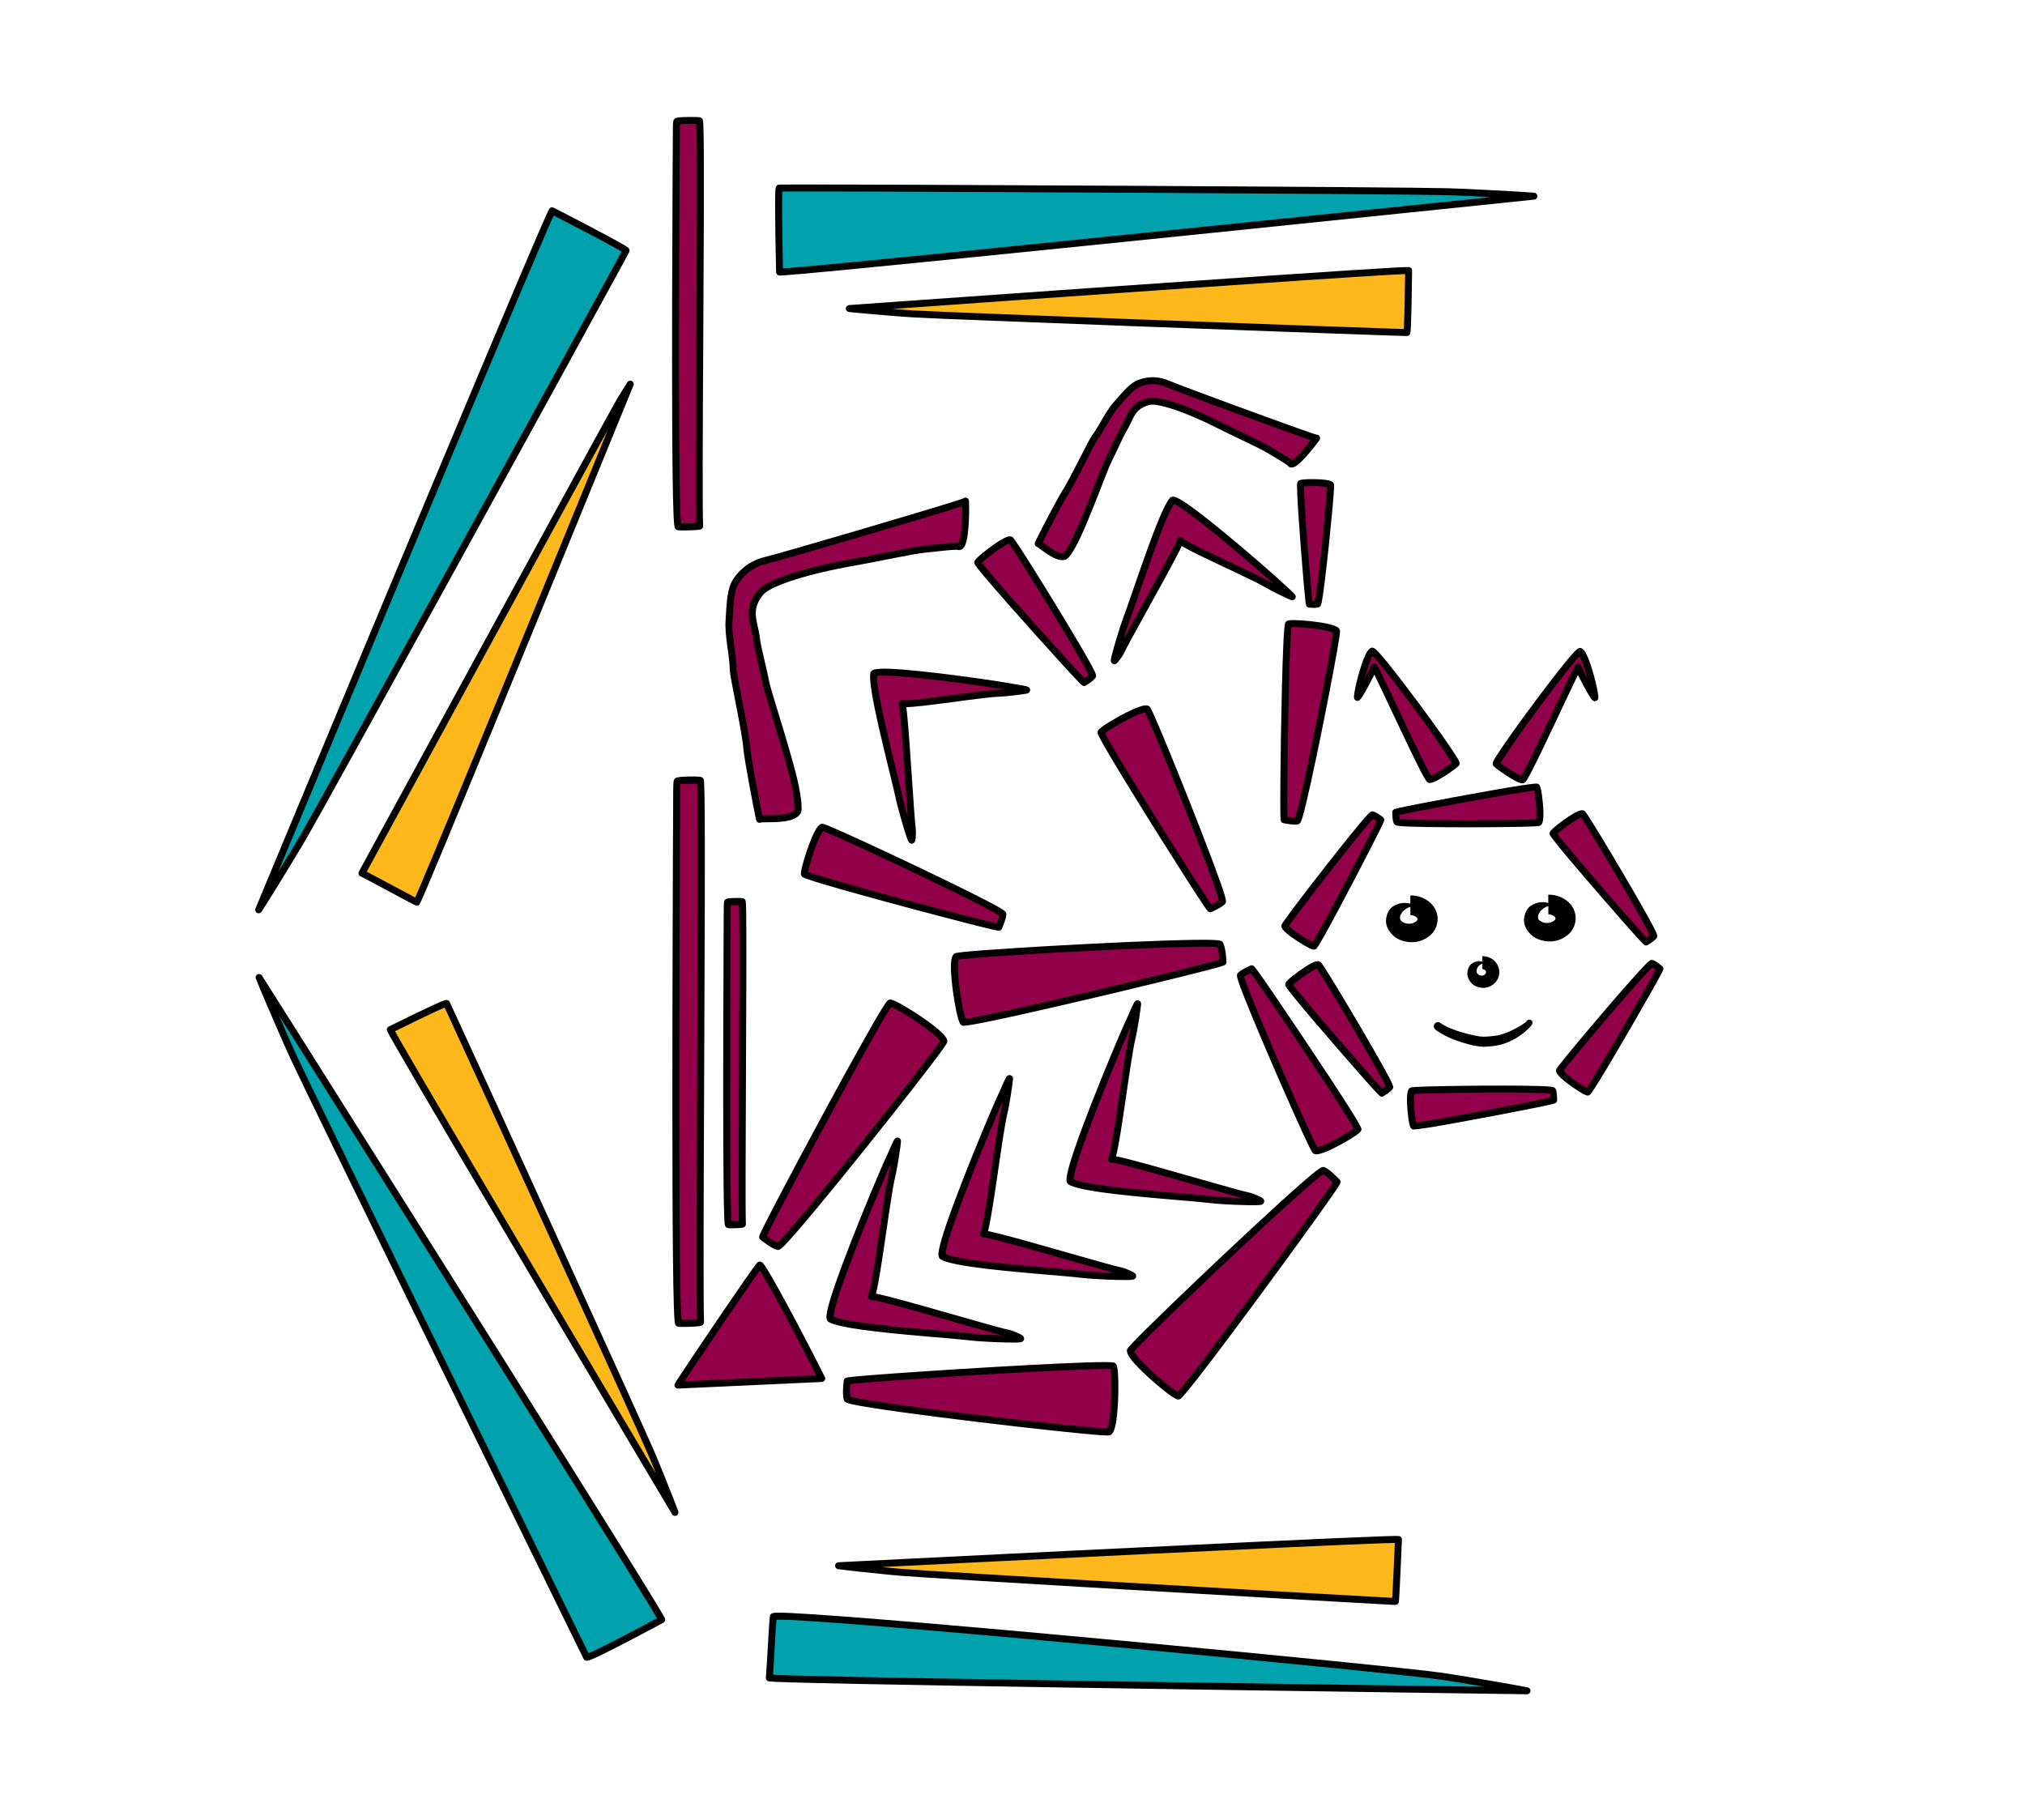 <?xml version="1.0" encoding="UTF-8" standalone="no"?>
<!DOCTYPE svg PUBLIC "-//W3C//DTD SVG 1.1//EN" "http://www.w3.org/Graphics/SVG/1.1/DTD/svg11.dtd">
<svg width="100%" height="100%" viewBox="0 0 583 524" version="1.1" xmlns="http://www.w3.org/2000/svg" xmlns:xlink="http://www.w3.org/1999/xlink" xml:space="preserve" xmlns:serif="http://www.serif.com/" style="fill-rule:evenodd;clip-rule:evenodd;stroke-linejoin:round;stroke-miterlimit:2;">
    <g transform="matrix(0.762,0.648,-0.648,0.762,272.353,-235.78)">
        <path d="M333.303,387.45C332.511,387.033 387.412,334.799 388.883,335.536C390.531,336.361 391.958,338.013 392.826,338.85C393.243,339.252 350.017,398.472 347.157,400.463C346.435,400.966 333.303,389.98 333.303,387.45Z" style="fill:rgb(145,0,72);"/>
        <path d="M332.313,387.627L332.303,387.56C332.286,387.429 332.276,387.18 332.452,386.87C332.577,386.65 333.072,386.06 333.903,385.186C341.415,377.287 378.37,342.211 386.653,335.759C387.524,335.08 388.145,334.696 388.432,334.599C388.847,334.459 389.15,334.551 389.331,334.642C391.075,335.515 392.602,337.245 393.52,338.13C393.67,338.274 393.948,338.594 393.787,339.154C393.741,339.317 393.329,340.039 392.554,341.181C387.169,349.112 363.497,381.543 352.924,395.116C350.182,398.636 348.263,400.912 347.729,401.284C347.538,401.416 347.23,401.545 346.789,401.444C346.464,401.37 345.766,401.001 344.862,400.362C342.206,398.486 337.223,394.218 334.472,391.121C333.583,390.121 332.921,389.226 332.597,388.555C332.429,388.206 332.34,387.892 332.313,387.627ZM388.829,336.647C388.729,336.711 388.61,336.79 388.496,336.873C387.592,337.526 386.104,338.763 384.188,340.43C371.843,351.17 342.006,379.567 335.352,386.565C334.933,387.005 334.572,387.415 334.369,387.651C334.407,387.724 334.458,387.804 334.51,387.896C334.814,388.423 335.326,389.071 335.967,389.793C338.628,392.788 343.448,396.915 346.016,398.729C346.333,398.953 346.69,399.171 346.939,399.318C347.686,398.542 349.235,396.598 351.346,393.887C361.898,380.34 385.524,347.973 390.899,340.057C391.164,339.667 391.404,339.296 391.583,339.015C390.861,338.273 389.909,337.291 388.829,336.647ZM334.237,387.093C334.154,386.85 333.988,386.681 333.769,386.566C333.988,386.681 334.152,386.87 334.237,387.093Z"/>
    </g>
    <g transform="matrix(-0.99,0.139,-0.139,-0.99,655.555,637.012)">
        <path d="M333.303,387.45C332.511,387.033 387.412,334.799 388.883,335.536C390.531,336.361 391.958,338.013 392.826,338.85C393.243,339.252 350.017,398.472 347.157,400.463C346.435,400.966 333.303,389.98 333.303,387.45Z" style="fill:rgb(145,0,72);"/>
        <path d="M332.313,387.627L332.303,387.56C332.286,387.429 332.276,387.18 332.452,386.87C332.577,386.65 333.072,386.06 333.903,385.186C341.415,377.287 378.37,342.211 386.653,335.759C387.524,335.08 388.145,334.696 388.432,334.599C388.847,334.459 389.15,334.551 389.331,334.642C391.075,335.515 392.602,337.245 393.52,338.13C393.67,338.274 393.948,338.594 393.787,339.154C393.741,339.317 393.329,340.039 392.554,341.181C387.169,349.112 363.497,381.543 352.924,395.116C350.182,398.636 348.263,400.912 347.729,401.284C347.538,401.416 347.23,401.545 346.789,401.444C346.464,401.37 345.766,401.001 344.862,400.362C342.206,398.486 337.223,394.218 334.472,391.121C333.583,390.121 332.921,389.226 332.597,388.555C332.429,388.206 332.34,387.892 332.313,387.627ZM346.939,399.318C347.686,398.542 349.235,396.598 351.346,393.887C361.898,380.34 385.524,347.973 390.899,340.057C391.164,339.667 391.404,339.296 391.583,339.015C390.861,338.273 389.909,337.291 388.829,336.647C388.729,336.711 388.61,336.79 388.496,336.873C387.592,337.526 386.104,338.763 384.188,340.43C371.843,351.17 342.006,379.567 335.352,386.565C334.933,387.005 334.572,387.415 334.369,387.651C334.407,387.724 334.458,387.804 334.51,387.896C334.814,388.423 335.326,389.071 335.967,389.793C338.628,392.788 343.448,396.915 346.016,398.729C346.333,398.953 346.69,399.171 346.939,399.318ZM334.237,387.093C334.154,386.85 333.988,386.681 333.769,386.566C333.988,386.681 334.152,386.87 334.237,387.093Z"/>
    </g>
    <g transform="matrix(-0.64,-0.768,0.768,-0.64,235.076,916.183)">
        <path d="M333.303,387.45C332.511,387.033 387.412,334.799 388.883,335.536C390.531,336.361 391.958,338.013 392.826,338.85C393.243,339.252 350.017,398.472 347.157,400.463C346.435,400.966 333.303,389.98 333.303,387.45Z" style="fill:rgb(145,0,72);"/>
        <path d="M332.313,387.627L332.303,387.56C332.286,387.429 332.276,387.18 332.452,386.87C332.577,386.65 333.072,386.06 333.903,385.186C341.415,377.287 378.37,342.211 386.653,335.759C387.524,335.08 388.145,334.696 388.432,334.599C388.847,334.459 389.15,334.551 389.331,334.642C391.075,335.515 392.602,337.245 393.52,338.13C393.67,338.274 393.948,338.594 393.787,339.154C393.741,339.317 393.329,340.039 392.554,341.181C387.169,349.112 363.497,381.543 352.924,395.116C350.182,398.636 348.263,400.912 347.729,401.284C347.538,401.416 347.23,401.545 346.789,401.444C346.464,401.37 345.766,401.001 344.862,400.362C342.206,398.486 337.223,394.218 334.472,391.121C333.583,390.121 332.921,389.226 332.597,388.555C332.429,388.206 332.34,387.892 332.313,387.627ZM334.237,387.093C334.154,386.85 333.988,386.681 333.769,386.566C333.988,386.681 334.152,386.87 334.237,387.093ZM346.939,399.318C347.686,398.542 349.235,396.598 351.346,393.887C361.898,380.34 385.524,347.973 390.899,340.057C391.164,339.667 391.404,339.296 391.583,339.015C390.861,338.273 389.909,337.291 388.829,336.647C388.729,336.711 388.61,336.79 388.496,336.873C387.592,337.526 386.104,338.763 384.188,340.43C371.843,351.17 342.006,379.567 335.352,386.565C334.933,387.005 334.572,387.415 334.369,387.651C334.407,387.724 334.458,387.804 334.51,387.896C334.814,388.423 335.326,389.071 335.967,389.793C338.628,392.788 343.448,396.915 346.016,398.729C346.333,398.953 346.69,399.171 346.939,399.318Z"/>
    </g>
    <g id="Layer1">
        <g transform="matrix(0.997,0.081,-0.081,0.997,16.863,-18.956)">
            <path d="M221.728,237.611C221.76,237.121 231.291,237.508 232.505,234.418C232.621,234.123 232.628,232.047 231.19,227.209C228.544,218.309 221.047,200.952 220.222,197.791C219.73,195.908 217.002,187.71 216.796,186.573C215.808,181.114 212.953,178.138 216.581,172.696C219.329,168.574 234.559,163.754 242.877,161.627C249.048,160.05 259.63,156.785 263.113,156.205C264.875,155.911 271.687,154.477 272.343,154.678C275.017,155.499 273.375,140.519 273.377,141.55C273.377,141.957 221.804,161.789 217.587,163.122C211.465,165.056 209.297,169.933 208.992,170.747C207.933,173.58 208.319,178.124 208.334,181.067C208.357,185.745 210.234,190.748 210.704,195.357C210.936,197.626 215.502,212.077 216.384,217.373C216.951,220.77 221.097,235.719 221.728,237.611Z" style="fill:rgb(145,0,72);"/>
            <path d="M272.667,140.8C272.907,140.551 273.182,140.483 273.448,140.501C273.643,140.514 273.873,140.577 274.087,140.789C274.117,140.819 274.337,141.049 274.409,141.546C274.609,142.932 275.33,151.226 274.348,154.095C273.895,155.42 273.062,155.896 272.145,155.661C272.015,155.672 271.258,155.739 270.55,155.851C268.213,156.222 264.509,156.986 263.278,157.191C259.809,157.769 249.27,161.025 243.124,162.596C237.358,164.07 228.235,166.847 222.347,169.784C219.999,170.955 218.173,172.111 217.413,173.25C215.452,176.192 215.595,178.333 216.215,180.638C216.679,182.368 217.38,184.18 217.78,186.395C217.985,187.524 220.701,195.668 221.189,197.538C222.013,200.696 229.505,218.034 232.148,226.924C233.192,230.434 233.493,232.543 233.543,233.597C233.575,234.268 233.49,234.647 233.436,234.784C233.019,235.845 231.894,236.665 230.381,237.191C227.609,238.153 223.472,238.234 222.265,238.454C222.145,238.531 222.006,238.583 221.856,238.603C221.382,238.664 220.931,238.381 220.779,237.927C220.144,236.021 215.968,220.96 215.398,217.537C214.513,212.226 209.942,197.734 209.709,195.458C209.236,190.819 207.358,185.781 207.334,181.072C207.319,178.027 206.959,173.328 208.056,170.397C208.383,169.521 210.697,164.25 217.286,162.168C221.075,160.97 263.162,144.811 271.542,141.295C272.018,141.095 272.449,140.9 272.667,140.8ZM222.708,237.809C222.698,237.858 222.685,237.905 222.668,237.951C222.686,237.904 222.699,237.856 222.708,237.809ZM222.72,237.736L222.717,237.757L222.719,237.748L222.72,237.736ZM272.564,143.033L272.315,143.139C263.91,146.666 221.69,162.874 217.888,164.075C212.233,165.862 210.21,170.346 209.929,171.098C208.906,173.833 209.32,178.221 209.334,181.062C209.357,185.709 211.232,190.677 211.699,195.255C211.93,197.518 216.49,211.927 217.371,217.209C217.879,220.257 221.294,232.679 222.407,236.419C222.483,236.409 222.562,236.4 222.644,236.392C224.103,236.245 226.896,236.108 229.1,235.495C229.757,235.312 230.359,235.09 230.835,234.798C231.148,234.607 231.408,234.398 231.541,234.126C231.528,233.841 231.379,231.355 230.231,227.494C227.582,218.585 220.08,201.208 219.254,198.043C218.76,196.148 216.019,187.895 215.812,186.751C215.423,184.598 214.735,182.838 214.283,181.157C213.527,178.344 213.356,175.731 215.749,172.141C216.638,170.808 218.708,169.364 221.454,167.994C227.456,165.001 236.751,162.161 242.629,160.659C248.825,159.075 259.452,155.801 262.949,155.218C264.364,154.983 269.027,154.014 271.173,153.739C271.668,153.676 272.068,153.664 272.336,153.68C272.425,153.437 272.622,152.862 272.693,152.371C273.075,149.719 272.781,145.276 272.564,143.033Z"/>
        </g>
        <g transform="matrix(0.997,-0.08,0.08,0.997,-24.008,27.348)">
            <path d="M318.342,332.853C320.199,329.289 325.004,304.622 327.026,298.555C327.89,295.963 329.474,288.945 329.406,288.876C329.233,288.703 327.179,292.747 327.026,293.002C324.376,297.419 303.995,336.989 306.082,338.381C310.555,341.363 337.827,345.142 346.066,346.79C349.695,347.516 359.864,348.7 360.188,348.377C360.362,348.202 357.57,346.77 357.014,346.631C353.595,345.776 320.667,332.853 318.342,332.853Z" style="fill:rgb(145,0,72);"/>
            <path d="M319.708,332.137C320.578,332.376 321.792,332.757 323.253,333.258C332.959,336.586 354.528,344.979 357.257,345.661C357.643,345.758 359.017,346.404 359.927,346.93C360.402,347.204 360.76,347.468 360.893,347.613C361.156,347.9 361.196,348.185 361.196,348.362C361.195,348.644 361.094,348.885 360.895,349.084C360.798,349.181 360.614,349.329 360.289,349.391C360.079,349.431 359.585,349.443 358.888,349.404C355.971,349.241 348.805,348.357 345.87,347.771C340.099,346.616 324.995,344.416 314.917,342.177C310.435,341.181 306.921,340.142 305.528,339.213C305.251,339.028 304.987,338.691 304.94,338.117C304.878,337.358 305.344,335.596 306.271,333.191C310.521,322.166 324.04,296.035 326.169,292.487C326.312,292.249 328.069,288.838 328.546,288.288C329.195,287.54 329.894,287.949 330.113,288.169C330.208,288.264 330.345,288.426 330.394,288.712C330.402,288.76 330.42,288.955 330.364,289.269C330.146,290.497 328.764,296.504 327.975,298.871C326.099,304.498 321.82,326.05 319.708,332.137ZM326.938,295.196C323.193,302.049 311.935,324.057 308.137,333.91C307.514,335.528 307.109,337.188 306.979,337.752C308.449,338.55 311.529,339.375 315.351,340.224C325.415,342.461 340.499,344.657 346.263,345.809C348.172,346.191 351.92,346.704 355.044,347.05C349.048,344.986 331.197,338.096 322.604,335.15C320.338,334.373 318.775,333.853 318.342,333.853C317.993,333.853 317.669,333.671 317.487,333.372C317.306,333.073 317.294,332.701 317.455,332.391C319.304,328.843 324.064,304.279 326.078,298.239C326.324,297.5 326.63,296.394 326.938,295.196Z"/>
        </g>
        <g transform="matrix(0.997,-0.08,0.08,0.997,-93.128,66.891)">
            <path d="M318.342,332.853C320.199,329.289 325.004,304.622 327.026,298.555C327.89,295.963 329.474,288.945 329.406,288.876C329.233,288.703 327.179,292.747 327.026,293.002C324.376,297.419 303.995,336.989 306.082,338.381C310.555,341.363 337.827,345.142 346.066,346.79C349.695,347.516 359.864,348.7 360.188,348.377C360.362,348.202 357.57,346.77 357.014,346.631C353.595,345.776 320.667,332.853 318.342,332.853Z" style="fill:rgb(145,0,72);"/>
            <path d="M319.708,332.137C320.578,332.376 321.792,332.757 323.253,333.258C332.959,336.586 354.528,344.979 357.257,345.661C357.643,345.758 359.017,346.404 359.927,346.93C360.402,347.204 360.76,347.468 360.893,347.613C361.156,347.9 361.196,348.185 361.196,348.362C361.195,348.644 361.094,348.885 360.895,349.084C360.798,349.181 360.614,349.329 360.289,349.391C360.079,349.431 359.585,349.443 358.888,349.404C355.971,349.241 348.805,348.357 345.87,347.771C340.099,346.616 324.995,344.416 314.917,342.177C310.435,341.181 306.921,340.142 305.528,339.213C305.251,339.028 304.987,338.691 304.94,338.117C304.878,337.358 305.344,335.596 306.271,333.191C310.521,322.166 324.04,296.035 326.169,292.487C326.312,292.249 328.069,288.838 328.546,288.288C329.195,287.54 329.894,287.949 330.113,288.169C330.208,288.264 330.345,288.426 330.394,288.712C330.402,288.76 330.42,288.955 330.364,289.269C330.146,290.497 328.764,296.504 327.975,298.871C326.099,304.498 321.82,326.05 319.708,332.137ZM326.938,295.196C323.193,302.049 311.935,324.057 308.137,333.91C307.514,335.528 307.109,337.188 306.979,337.752C308.449,338.55 311.529,339.375 315.351,340.224C325.415,342.461 340.499,344.657 346.263,345.809C348.172,346.191 351.92,346.704 355.044,347.05C349.048,344.986 331.197,338.096 322.604,335.15C320.338,334.373 318.775,333.853 318.342,333.853C317.993,333.853 317.669,333.671 317.487,333.372C317.306,333.073 317.294,332.701 317.455,332.391C319.304,328.843 324.064,304.279 326.078,298.239C326.324,297.5 326.63,296.394 326.938,295.196Z"/>
        </g>
        <g transform="matrix(0.997,-0.08,0.08,0.997,-60.872,48.887)">
            <path d="M318.342,332.853C320.199,329.289 325.004,304.622 327.026,298.555C327.89,295.963 329.474,288.945 329.406,288.876C329.233,288.703 327.179,292.747 327.026,293.002C324.376,297.419 303.995,336.989 306.082,338.381C310.555,341.363 337.827,345.142 346.066,346.79C349.695,347.516 359.864,348.7 360.188,348.377C360.362,348.202 357.57,346.77 357.014,346.631C353.595,345.776 320.667,332.853 318.342,332.853Z" style="fill:rgb(145,0,72);"/>
            <path d="M319.708,332.137C320.578,332.376 321.792,332.757 323.253,333.258C332.959,336.586 354.528,344.979 357.257,345.661C357.643,345.758 359.017,346.404 359.927,346.93C360.402,347.204 360.76,347.468 360.893,347.613C361.156,347.9 361.196,348.185 361.196,348.362C361.195,348.644 361.094,348.885 360.895,349.084C360.798,349.181 360.614,349.329 360.289,349.391C360.079,349.431 359.585,349.443 358.888,349.404C355.971,349.241 348.805,348.357 345.87,347.771C340.099,346.616 324.995,344.416 314.917,342.177C310.435,341.181 306.921,340.142 305.528,339.213C305.251,339.028 304.987,338.691 304.94,338.117C304.878,337.358 305.344,335.596 306.271,333.191C310.521,322.166 324.04,296.035 326.169,292.487C326.312,292.249 328.069,288.838 328.546,288.288C329.195,287.54 329.894,287.949 330.113,288.169C330.208,288.264 330.345,288.426 330.394,288.712C330.402,288.76 330.42,288.955 330.364,289.269C330.146,290.497 328.764,296.504 327.975,298.871C326.099,304.498 321.82,326.05 319.708,332.137ZM326.938,295.196C323.193,302.049 311.935,324.057 308.137,333.91C307.514,335.528 307.109,337.188 306.979,337.752C308.449,338.55 311.529,339.375 315.351,340.224C325.415,342.461 340.499,344.657 346.263,345.809C348.172,346.191 351.92,346.704 355.044,347.05C349.048,344.986 331.197,338.096 322.604,335.15C320.338,334.373 318.775,333.853 318.342,333.853C317.993,333.853 317.669,333.671 317.487,333.372C317.306,333.073 317.294,332.701 317.455,332.391C319.304,328.843 324.064,304.279 326.078,298.239C326.324,297.5 326.63,296.394 326.938,295.196Z"/>
        </g>
        <g transform="matrix(1.153,-0.017,0.018,1.22,-38.319,-77.612)">
            <path d="M196.371,393.23C196.076,393.399 215.607,366.817 217.229,365.195C217.569,364.855 221.897,372.573 225.925,380.041C228.605,385.009 231.151,389.867 232.302,392.169L196.371,393.23Z" style="fill:rgb(145,0,72);"/>
            <path d="M196.469,394.047C196.389,394.055 196.32,394.05 196.265,394.044C196.047,394.019 195.875,393.93 195.739,393.794C195.626,393.681 195.416,393.441 195.529,393.024C195.54,392.98 195.725,392.633 196.119,392.075C199.095,387.86 215.133,366.098 216.599,364.632C216.798,364.433 217.459,364.093 218.1,364.789C219.097,365.871 223.029,372.867 226.697,379.669C229.382,384.646 231.933,389.513 233.086,391.819C233.211,392.068 233.194,392.361 233.042,392.596C232.889,392.832 232.621,392.979 232.329,392.988L196.469,394.047ZM195.971,392.503C195.955,392.511 195.939,392.519 195.923,392.529L195.971,392.503ZM195.983,392.497L195.971,392.503L196.016,392.482L195.983,392.497ZM196.228,392.422C196.168,392.43 196.098,392.447 196.023,392.48C196.088,392.452 196.157,392.433 196.228,392.422ZM196.243,392.419L196.237,392.42L196.259,392.418L196.243,392.419ZM217.25,366.471C214.106,370.355 201.516,387.454 198.005,392.362L230.946,391.389C229.642,388.837 227.446,384.666 225.152,380.413C221.993,374.555 218.661,368.535 217.25,366.471Z"/>
        </g>
        <g transform="matrix(1,0,0,1,-0.063,-2.315)">
            <path d="M390.864,203.111C390.755,201.2 393.572,190.555 395.097,189.792C396.167,189.257 419.943,221.48 419.281,222.142C418.001,223.421 412.138,227.247 411.586,226.696C410.064,225.173 395.866,193.938 395.703,194.356C395.37,195.209 391.518,202.729 390.864,203.111Z" style="fill:rgb(145,0,72);"/>
            <path d="M395.747,196.561C394.806,198.428 393.349,201.191 392.437,202.663C391.973,203.411 391.551,203.868 391.368,203.975C391.068,204.15 390.698,204.157 390.391,203.992C390.085,203.827 389.886,203.515 389.866,203.168C389.787,201.778 391.159,195.934 392.556,192.287C392.998,191.132 393.449,190.19 393.846,189.64C394.121,189.258 394.406,189.019 394.65,188.898C394.867,188.789 395.205,188.701 395.637,188.904C395.892,189.023 396.424,189.466 397.12,190.23C399.937,193.316 406.701,202.196 412.171,209.727C416.329,215.45 419.73,220.418 420.176,221.548C420.455,222.254 420.14,222.697 419.988,222.849C418.914,223.923 414.764,226.71 412.85,227.484C412.352,227.685 411.948,227.76 411.696,227.748C411.321,227.732 411.058,227.582 410.879,227.403C410.583,227.107 409.812,225.788 408.797,223.798C405.302,216.947 398.279,201.727 395.747,196.561ZM395.25,191.156C394.985,191.623 394.706,192.262 394.423,193.002C393.902,194.363 393.373,196.052 392.932,197.667C393.836,195.949 394.63,194.355 394.772,193.992C394.904,193.653 395.14,193.488 395.386,193.404C395.589,193.336 395.845,193.309 396.141,193.449C396.223,193.488 396.344,193.556 396.471,193.697C396.543,193.777 396.752,194.106 397.037,194.664C398.983,198.48 406.82,215.523 410.578,222.889C411.223,224.153 411.72,225.116 412.036,225.628C412.372,225.488 412.931,225.244 413.393,224.987C414.969,224.11 416.988,222.758 418.06,221.887C417.152,220.483 413.946,215.573 410.553,210.902C404.824,203.014 397.671,193.616 395.25,191.156Z"/>
        </g>
        <g transform="matrix(-0.119,0.523,-0.523,-0.119,621.801,149.559)">
            <path d="M331.549,388.214C331.414,387.904 331.369,387.516 331.474,387.03C331.507,386.873 331.589,386.587 331.833,386.235C332.018,385.966 332.509,385.398 333.276,384.591C340.802,376.677 377.824,341.54 386.122,335.077C387.111,334.306 387.83,333.891 388.155,333.781C388.877,333.537 389.402,333.711 389.718,333.869C391.545,334.784 393.158,336.58 394.12,337.508C394.395,337.772 394.913,338.36 394.618,339.392C394.567,339.573 394.133,340.393 393.269,341.666C387.879,349.604 364.187,382.063 353.606,395.648C350.777,399.28 348.774,401.609 348.222,401.993C347.892,402.223 347.36,402.462 346.595,402.286C346.222,402.201 345.403,401.803 344.363,401.068C341.67,399.165 336.616,394.836 333.826,391.695C332.87,390.62 332.167,389.652 331.819,388.931C331.697,388.678 331.609,388.438 331.549,388.214ZM335.466,387.703C335.826,388.211 336.442,389.044 337.04,389.689C339.857,392.728 344.548,396.716 346.788,398.22C347.586,397.302 348.921,395.595 350.664,393.356C361.207,379.821 384.814,347.481 390.184,339.572L390.485,339.12C390.013,338.643 389.47,338.131 388.876,337.707C388.18,338.236 386.956,339.188 385.734,340.236C375.66,348.878 350.884,372.318 339.95,383.145C337.876,385.199 336.31,386.782 335.466,387.703ZM335.157,387.258C335.114,386.519 334.696,386.077 334.172,385.801C334.727,386.093 335.094,386.642 335.156,387.257L335.157,387.258Z"/>
        </g>
        <g transform="matrix(1,0,0,1,-7.87,1.449)">
            <path d="M333.303,387.45C332.511,387.033 387.412,334.799 388.883,335.536C390.531,336.361 391.958,338.013 392.826,338.85C393.243,339.252 350.017,398.472 347.157,400.463C346.435,400.966 333.303,389.98 333.303,387.45Z" style="fill:rgb(145,0,72);"/>
            <path d="M332.313,387.627L332.303,387.56C332.286,387.429 332.276,387.18 332.452,386.87C332.577,386.65 333.072,386.06 333.903,385.186C341.415,377.287 378.37,342.211 386.653,335.759C387.524,335.08 388.145,334.696 388.432,334.599C388.847,334.459 389.15,334.551 389.331,334.642C391.075,335.515 392.602,337.245 393.52,338.13C393.67,338.274 393.948,338.594 393.787,339.154C393.741,339.317 393.329,340.039 392.554,341.181C387.169,349.112 363.497,381.543 352.924,395.116C350.182,398.636 348.263,400.912 347.729,401.284C347.538,401.416 347.23,401.545 346.789,401.444C346.464,401.37 345.766,401.001 344.862,400.362C342.206,398.486 337.223,394.218 334.472,391.121C333.583,390.121 332.921,389.226 332.597,388.555C332.429,388.206 332.34,387.892 332.313,387.627ZM388.829,336.647C388.729,336.711 388.61,336.79 388.496,336.873C387.592,337.526 386.104,338.763 384.188,340.43C371.843,351.17 342.006,379.567 335.352,386.565C334.933,387.005 334.572,387.415 334.369,387.651C334.407,387.724 334.458,387.804 334.51,387.896C334.814,388.423 335.326,389.071 335.967,389.793C338.628,392.788 343.448,396.915 346.016,398.729C346.333,398.953 346.69,399.171 346.939,399.318C347.686,398.542 349.235,396.598 351.346,393.887C361.898,380.34 385.524,347.973 390.899,340.057C391.164,339.667 391.404,339.296 391.583,339.015C390.861,338.273 389.909,337.291 388.829,336.647ZM334.237,387.093C334.154,386.85 333.988,386.681 333.769,386.566C333.988,386.681 334.152,386.87 334.237,387.093Z"/>
        </g>
        <g transform="matrix(0.636,0,0,0.595,80.334,133.084)">
            <path d="M203.024,212.877C202.85,213.381 202.883,215.267 202.883,215.674C202.883,216.425 202.066,366.256 203.403,368.928C203.492,369.107 209.779,368.953 209.766,368.648C209.215,355.412 210.557,213.509 209.688,212.64C209.506,212.457 203.24,212.446 203.024,212.877Z" style="fill:rgb(145,0,72);"/>
            <path d="M201.639,212.083C201.605,212.151 201.575,212.221 201.55,212.294C201.339,212.904 201.311,215.181 201.311,215.674C201.311,216.35 200.65,337.828 201.493,364.066C201.571,366.502 201.668,368.152 201.773,368.857C201.838,369.299 201.947,369.582 202.017,369.722C202.099,369.886 202.435,370.519 203.352,370.635C204.119,370.732 207.752,370.665 209.29,370.483C209.789,370.425 210.145,370.326 210.307,370.254C210.643,370.107 210.842,369.902 210.962,369.749C211.262,369.368 211.352,368.962 211.336,368.574C210.84,356.664 211.879,240.564 211.458,216.83C211.412,214.248 211.322,212.672 211.241,212.313C211.124,211.795 210.884,211.534 210.761,211.411C210.659,211.308 210.345,211.018 209.741,210.932C208.912,210.814 205.255,210.795 203.603,210.998C202.973,211.076 202.527,211.234 202.327,211.35C201.956,211.566 201.756,211.848 201.639,212.083ZM208.236,214.289L204.489,214.374C204.472,214.916 204.454,215.51 204.454,215.674C204.454,216.275 203.932,312.272 204.407,352.014C204.495,359.402 204.61,364.817 204.777,367.257L208.15,367.135C207.769,348.947 208.722,239.827 208.315,216.894C208.298,215.915 208.265,214.986 208.236,214.289Z"/>
        </g>
        <g transform="matrix(-0.281,0.744,-0.719,-0.272,702.465,61.54)">
            <path d="M333.303,387.45C332.511,387.033 387.412,334.799 388.883,335.536C390.531,336.361 391.958,338.013 392.826,338.85C393.243,339.252 350.017,398.472 347.157,400.463C346.435,400.966 333.303,389.98 333.303,387.45Z" style="fill:rgb(145,0,72);"/>
            <path d="M332.059,387.679L332.048,387.602C332.027,387.432 332.009,387.107 332.238,386.705C332.366,386.479 332.873,385.866 333.73,384.964C341.247,377.06 378.223,341.965 386.51,335.509C387.415,334.804 388.064,334.412 388.361,334.311C388.855,334.144 389.215,334.257 389.432,334.366C391.2,335.252 392.752,337.001 393.684,337.899C393.881,338.089 394.243,338.509 394.032,339.248C393.984,339.417 393.563,340.177 392.756,341.366C387.369,349.3 363.69,381.74 353.115,395.317C350.345,398.874 348.4,401.165 347.86,401.541C347.633,401.699 347.266,401.859 346.74,401.739C346.402,401.661 345.671,401.284 344.73,400.619C342.062,398.735 337.057,394.447 334.293,391.336C333.381,390.31 332.705,389.389 332.373,388.701C332.188,388.32 332.092,387.973 332.059,387.679ZM334.704,387.687C334.732,387.741 334.762,387.795 334.792,387.843C335.169,388.456 335.802,389.217 336.581,390.057C339.626,393.342 344.838,397.714 346.89,398.97C347.657,398.146 349.147,396.265 351.156,393.687C361.704,380.143 385.324,347.786 390.697,339.872C390.896,339.578 391.082,339.296 391.236,339.057C390.582,338.384 389.761,337.568 388.84,336.992C388.663,337.111 388.439,337.267 388.229,337.428C387.313,338.128 385.985,339.241 384.342,340.67C372.001,351.406 342.176,379.792 335.524,386.787C335.215,387.112 334.917,387.445 334.704,387.687ZM334.485,387.005C334.38,386.675 334.166,386.445 333.874,386.292C334.162,386.444 334.377,386.701 334.485,387.005ZM334.491,387.022L334.49,387.02L334.491,387.022Z"/>
        </g>
        <g transform="matrix(0.287,0.712,-0.695,0.28,410.316,-107.615)">
            <path d="M333.303,387.45C332.511,387.033 387.412,334.799 388.883,335.536C390.531,336.361 391.958,338.013 392.826,338.85C393.243,339.252 350.017,398.472 347.157,400.463C346.435,400.966 333.303,389.98 333.303,387.45Z" style="fill:rgb(145,0,72);"/>
            <path d="M332.014,387.681L332.002,387.605C331.981,387.432 331.963,387.102 332.196,386.693C332.325,386.465 332.833,385.85 333.694,384.944C341.211,377.039 378.19,341.941 386.479,335.485C387.39,334.775 388.044,334.381 388.344,334.279C388.857,334.106 389.231,334.224 389.456,334.337C391.229,335.225 392.785,336.978 393.719,337.878C393.92,338.071 394.292,338.5 394.076,339.255C394.028,339.425 393.607,340.187 392.796,341.381C387.409,349.315 363.73,381.756 353.154,395.334C350.379,398.896 348.43,401.19 347.89,401.567C347.654,401.731 347.273,401.897 346.728,401.772C346.387,401.694 345.649,401.315 344.699,400.644C342.03,398.759 337.021,394.468 334.256,391.355C333.341,390.326 332.663,389.402 332.33,388.712C332.144,388.327 332.047,387.978 332.014,387.681ZM334.755,387.691C334.78,387.739 334.807,387.787 334.833,387.829C335.21,388.441 335.841,389.2 336.617,390.037C339.643,393.302 344.809,397.64 346.882,398.921C347.653,398.087 349.131,396.219 351.117,393.67C361.665,380.127 385.284,347.77 390.657,339.857C390.851,339.571 391.032,339.295 391.183,339.059C390.541,338.399 389.739,337.604 388.841,337.036C388.67,337.152 388.459,337.3 388.26,337.452C387.345,338.152 386.017,339.264 384.375,340.692C372.036,351.428 342.212,379.812 335.561,386.807C335.258,387.125 334.966,387.45 334.755,387.691ZM334.531,387.004L334.535,387.017L334.531,387.004ZM334.529,386.997C334.421,386.658 334.199,386.422 333.899,386.264C334.197,386.42 334.419,386.685 334.529,386.997Z"/>
        </g>
        <g transform="matrix(-0.124,0.589,-0.589,-0.124,560.413,7.156)">
            <path d="M333.303,387.45C332.511,387.033 387.412,334.799 388.883,335.536C390.531,336.361 391.958,338.013 392.826,338.85C393.243,339.252 350.017,398.472 347.157,400.463C346.435,400.966 333.303,389.98 333.303,387.45Z" style="fill:rgb(145,0,72);"/>
            <path d="M331.659,387.727L331.646,387.641C331.62,387.433 331.597,387.036 331.877,386.543C332.011,386.307 332.532,385.667 333.423,384.73C340.945,376.82 377.952,341.697 386.246,335.236C387.208,334.487 387.904,334.079 388.22,333.972C388.87,333.753 389.343,333.907 389.628,334.05C391.435,334.955 393.027,336.736 393.98,337.653C394.225,337.89 394.687,338.415 394.424,339.336C394.373,339.513 393.945,340.31 393.101,341.553C387.713,349.489 364.026,381.941 353.446,395.523C350.637,399.129 348.654,401.446 348.107,401.827C347.81,402.034 347.33,402.247 346.641,402.089C346.279,402.006 345.488,401.615 344.48,400.903C341.795,399.006 336.758,394.692 333.977,391.561C333.037,390.503 332.343,389.552 332.001,388.843C331.801,388.428 331.696,388.05 331.659,387.727ZM335.179,387.718C335.201,387.756 335.224,387.793 335.247,387.827C335.626,388.398 336.201,389.081 336.891,389.826C339.779,392.941 344.627,397.046 346.821,398.484C347.614,397.588 348.998,395.825 350.824,393.481C361.369,379.942 384.98,347.596 390.351,339.686C390.491,339.48 390.624,339.28 390.743,339.098C390.207,338.55 389.573,337.94 388.872,337.459C388.19,337.974 386.895,338.974 385.603,340.082C375.526,348.726 350.744,372.172 339.807,383.001C337.615,385.173 335.989,386.82 335.179,387.718ZM334.954,387.27C334.914,386.617 334.542,386.225 334.078,385.98C334.57,386.239 334.896,386.725 334.954,387.27Z"/>
        </g>
        <g transform="matrix(-0.6,0.424,-0.425,-0.6,749.423,272.786)">
            <path d="M333.303,387.45C332.511,387.033 387.412,334.799 388.883,335.536C390.531,336.361 391.958,338.013 392.826,338.85C393.243,339.252 350.017,398.472 347.157,400.463C346.435,400.966 333.303,389.98 333.303,387.45Z" style="fill:rgb(145,0,72);"/>
            <path d="M331.955,387.678L331.944,387.604C331.922,387.431 331.905,387.102 332.138,386.693C332.267,386.464 332.776,385.847 333.64,384.939C341.158,377.033 378.141,341.932 386.43,335.475C387.35,334.758 388.013,334.361 388.316,334.259C388.859,334.075 389.256,334.201 389.494,334.32C391.272,335.211 392.835,336.969 393.772,337.872C393.973,338.065 394.351,338.497 394.135,339.253C394.087,339.423 393.665,340.186 392.853,341.382C387.466,349.316 363.786,381.759 353.21,395.337C350.432,398.904 348.478,401.201 347.936,401.578C347.687,401.752 347.285,401.927 346.708,401.795C346.363,401.716 345.614,401.335 344.653,400.656C341.981,398.769 336.968,394.475 334.201,391.359C333.284,390.328 332.605,389.402 332.271,388.711C332.085,388.325 331.988,387.976 331.955,387.678ZM334.813,387.691C334.839,387.739 334.865,387.787 334.891,387.828C335.267,388.439 335.897,389.197 336.672,390.032C339.668,393.265 344.764,397.552 346.868,398.873C347.647,398.023 349.106,396.176 351.06,393.667C361.609,380.125 385.227,347.769 390.599,339.856C390.793,339.57 390.974,339.295 391.125,339.06C390.494,338.411 389.71,337.634 388.833,337.071C387.988,337.655 386.458,338.933 384.426,340.701C372.087,351.435 342.266,379.818 335.615,386.812C335.314,387.128 335.024,387.452 334.813,387.691ZM334.593,387.017C334.485,386.659 334.251,386.412 333.938,386.248C334.252,386.413 334.484,386.691 334.593,387.017Z"/>
        </g>
        <g transform="matrix(-0.344,0.296,-0.296,-0.344,612.407,174.234)">
            <path d="M333.303,387.45C332.511,387.033 387.412,334.799 388.883,335.536C390.531,336.361 391.958,338.013 392.826,338.85C393.243,339.252 350.017,398.472 347.157,400.463C346.435,400.966 333.303,389.98 333.303,387.45Z" style="fill:rgb(145,0,72);"/>
            <path d="M331.244,388.386C331.075,388.014 331.015,387.548 331.141,386.958C331.18,386.777 331.272,386.446 331.553,386.04C331.744,385.765 332.245,385.182 333.03,384.356C340.561,376.436 377.61,341.275 385.913,334.807C386.949,334.001 387.706,333.573 388.047,333.458C388.888,333.173 389.502,333.379 389.87,333.564C391.73,334.496 393.376,336.318 394.355,337.262C394.68,337.574 395.293,338.268 394.945,339.486C394.891,339.674 394.449,340.534 393.549,341.858C388.158,349.799 364.459,382.268 353.874,395.857C351.01,399.534 348.974,401.884 348.416,402.273C348.031,402.541 347.412,402.824 346.52,402.619C346.127,402.529 345.261,402.12 344.168,401.347C341.459,399.434 336.378,395.081 333.572,391.922C332.59,390.817 331.871,389.82 331.513,389.08C331.396,388.837 331.308,388.604 331.244,388.386ZM335.92,387.76C336.275,388.246 336.789,388.918 337.289,389.457C339.967,392.347 344.352,396.105 346.668,397.726C347.535,396.702 348.969,394.979 350.397,393.146C360.936,379.615 384.535,347.286 389.903,339.38L390.049,339.161C389.693,338.809 389.3,338.449 388.878,338.13C388.176,338.67 387.066,339.542 385.955,340.495C375.884,349.133 351.118,372.565 340.189,383.388C338.439,385.121 336.816,386.814 335.92,387.76ZM335.491,387.158C335.419,386.323 334.934,385.817 334.33,385.499C334.965,385.833 335.392,386.452 335.487,387.152L335.491,387.158Z"/>
        </g>
        <g transform="matrix(0.562,0.508,-0.532,0.589,300.683,-96.087)">
            <path d="M221.728,237.611C221.76,237.121 231.291,237.508 232.505,234.418C232.621,234.123 232.628,232.047 231.19,227.209C228.544,218.309 221.047,200.952 220.222,197.791C219.73,195.908 217.002,187.71 216.796,186.573C215.808,181.114 212.953,178.138 216.581,172.696C219.329,168.574 234.559,163.754 242.877,161.627C249.048,160.05 259.63,156.785 263.113,156.205C264.875,155.911 271.687,154.477 272.343,154.678C275.017,155.499 273.375,140.519 273.377,141.55C273.377,141.957 221.804,161.789 217.587,163.122C211.465,165.056 209.297,169.933 208.992,170.747C207.933,173.58 208.319,178.124 208.334,181.067C208.357,185.745 210.234,190.748 210.704,195.357C210.936,197.626 215.502,212.077 216.384,217.373C216.951,220.77 221.097,235.719 221.728,237.611Z" style="fill:rgb(145,0,72);"/>
            <path d="M222.369,238.712C222.224,238.789 222.063,238.841 221.89,238.861C221.26,238.936 220.664,238.571 220.471,237.993C219.834,236.084 215.653,220.999 215.081,217.571C214.196,212.257 209.623,197.756 209.391,195.479C208.917,190.833 207.038,185.789 207.015,181.073C206.999,178.006 206.646,173.275 207.75,170.323C208.084,169.429 210.447,164.051 217.173,161.925C220.96,160.728 263.023,144.578 271.398,141.063C271.837,140.879 272.237,140.699 272.456,140.599C272.771,140.297 273.129,140.219 273.473,140.242C273.734,140.259 274.046,140.341 274.333,140.625C274.368,140.66 274.642,140.931 274.726,141.517C274.928,142.914 275.646,151.271 274.656,154.163C274.141,155.668 273.144,156.168 272.099,155.921L272.049,155.922C270.478,156.009 264.899,157.186 263.34,157.446C259.877,158.023 249.354,161.276 243.218,162.845C237.471,164.314 228.379,167.079 222.512,170.006C220.224,171.147 218.434,172.262 217.694,173.373C215.78,176.244 215.922,178.334 216.527,180.584C216.993,182.319 217.694,184.137 218.096,186.358C218.301,187.486 221.014,195.618 221.502,197.486C222.326,200.643 229.816,217.977 232.459,226.865C233.51,230.401 233.811,232.526 233.862,233.587C233.897,234.307 233.798,234.714 233.74,234.861C233.297,235.99 232.114,236.871 230.504,237.43C227.88,238.341 223.075,238.669 222.369,238.712ZM272.283,143.444C263.476,147.12 221.779,163.124 218.002,164.318C212.484,166.062 210.509,170.438 210.235,171.171C209.219,173.886 209.639,178.241 209.653,181.061C209.677,185.702 211.551,190.662 212.017,195.235C212.248,197.496 216.808,211.896 217.687,217.175C218.185,220.16 221.475,232.147 222.65,236.13C224.106,235.986 226.838,235.85 229,235.249C229.623,235.075 230.194,234.866 230.646,234.59C230.892,234.44 231.104,234.281 231.222,234.075C231.2,233.689 231.024,231.265 229.921,227.553C227.271,218.642 219.768,201.261 218.941,198.095C218.446,196.198 215.704,187.933 215.496,186.788C215.108,184.641 214.421,182.887 213.971,181.211C213.2,178.343 213.028,175.679 215.468,172.019C216.377,170.656 218.482,169.172 221.29,167.772C227.311,164.769 236.638,161.918 242.536,160.41C248.741,158.824 259.384,155.547 262.886,154.963C264.304,154.727 268.975,153.758 271.125,153.482C271.508,153.433 271.84,153.415 272.107,153.417C272.192,153.154 272.321,152.721 272.375,152.342C272.735,149.85 272.492,145.768 272.283,143.444ZM222.995,237.963C222.989,237.98 222.984,237.997 222.978,238.015L222.963,238.053C222.98,238.013 222.993,237.972 223.004,237.931L222.995,237.963ZM223.022,237.856L223.014,237.894L223.02,237.869L223.022,237.856ZM223.037,237.764L223.034,237.791L223.036,237.778L223.037,237.764Z"/>
        </g>
        <g transform="matrix(0.337,0.83,-0.731,0.297,395.746,-160.521)">
            <path d="M318.342,332.853C320.199,329.289 325.004,304.622 327.026,298.555C327.89,295.963 329.474,288.945 329.406,288.876C329.233,288.703 327.179,292.747 327.026,293.002C324.376,297.419 303.995,336.989 306.082,338.381C310.555,341.363 337.827,345.142 346.066,346.79C349.695,347.516 359.864,348.7 360.188,348.377C360.362,348.202 357.57,346.77 357.014,346.631C353.595,345.776 320.667,332.853 318.342,332.853Z" style="fill:rgb(145,0,72);"/>
            <path d="M319.922,331.93C320.772,332.17 321.907,332.53 323.251,332.991C332.957,336.319 354.525,344.711 357.255,345.394C357.642,345.491 359.02,346.139 359.933,346.666C360.423,346.949 360.793,347.226 360.93,347.376C361.269,347.746 361.313,348.135 361.312,348.363C361.311,348.738 361.19,349.063 360.926,349.327C360.825,349.429 360.628,349.593 360.287,349.658C360.078,349.698 359.585,349.71 358.888,349.671C355.972,349.509 348.806,348.625 345.873,348.038C340.101,346.884 324.997,344.684 314.92,342.444C310.431,341.447 306.912,340.403 305.517,339.473C305.182,339.25 304.882,338.847 304.825,338.152C304.761,337.368 305.222,335.532 306.181,333.043C310.436,322.004 323.972,295.841 326.103,292.289C326.247,292.049 328.024,288.61 328.506,288.054C329.207,287.246 329.907,287.688 330.145,287.926C330.19,287.971 330.634,288.446 330.474,289.344C330.255,290.58 328.865,296.622 328.071,299.003C326.661,303.233 323.898,316.54 321.73,325.36C321.061,328.084 320.435,330.395 319.922,331.93ZM326.517,296.293C322.37,303.989 311.868,324.615 308.227,334.059C307.744,335.312 307.385,336.359 307.189,337.138C307.155,337.273 307.126,337.421 307.104,337.552C308.613,338.329 311.628,339.13 315.349,339.957C325.413,342.193 340.496,344.389 346.26,345.542C347.724,345.835 350.27,346.205 352.786,346.517C345.397,343.848 330.295,338.054 322.605,335.417C320.34,334.641 318.775,334.121 318.342,334.121C317.941,334.121 317.571,333.877 317.372,333.481C317.174,333.086 317.177,332.6 317.381,332.209C317.916,331.182 318.683,328.324 319.579,324.679C321.765,315.786 324.56,302.371 325.982,298.107C326.141,297.63 326.324,297.001 326.517,296.293Z"/>
        </g>
        <g transform="matrix(-0.166,0.88,-0.775,-0.146,650.587,-75.879)">
            <path d="M318.342,332.853C320.199,329.289 325.004,304.622 327.026,298.555C327.89,295.963 329.474,288.945 329.406,288.876C329.233,288.703 327.179,292.747 327.026,293.002C324.376,297.419 303.995,336.989 306.082,338.381C310.555,341.363 337.827,345.142 346.066,346.79C349.695,347.516 359.864,348.7 360.188,348.377C360.362,348.202 357.57,346.77 357.014,346.631C353.595,345.776 320.667,332.853 318.342,332.853Z" style="fill:rgb(145,0,72);"/>
            <path d="M319.922,331.93C320.772,332.17 321.907,332.53 323.251,332.991C332.957,336.319 354.525,344.711 357.255,345.394C357.642,345.491 359.02,346.139 359.933,346.666C360.423,346.949 360.793,347.226 360.93,347.376C361.269,347.746 361.313,348.135 361.312,348.363C361.311,348.738 361.19,349.063 360.926,349.327C360.825,349.429 360.628,349.593 360.287,349.658C360.078,349.698 359.585,349.71 358.888,349.671C355.972,349.509 348.806,348.625 345.873,348.038C340.101,346.884 324.997,344.684 314.92,342.444C310.431,341.447 306.912,340.403 305.517,339.473C305.182,339.25 304.882,338.847 304.825,338.152C304.761,337.368 305.222,335.532 306.181,333.043C310.436,322.004 323.972,295.841 326.103,292.289C326.247,292.049 328.024,288.61 328.506,288.054C329.207,287.246 329.907,287.688 330.145,287.926C330.19,287.971 330.634,288.446 330.474,289.344C330.255,290.58 328.865,296.622 328.071,299.003C326.661,303.233 323.898,316.54 321.73,325.36C321.061,328.084 320.435,330.395 319.922,331.93ZM307.104,337.552C308.613,338.329 311.628,339.13 315.349,339.957C325.413,342.193 340.496,344.389 346.26,345.542C347.724,345.835 350.27,346.205 352.786,346.517C345.397,343.848 330.295,338.054 322.605,335.417C320.34,334.641 318.775,334.121 318.342,334.121C317.941,334.121 317.571,333.877 317.372,333.481C317.174,333.086 317.177,332.6 317.381,332.209C317.916,331.182 318.683,328.324 319.579,324.679C321.765,315.786 324.56,302.371 325.982,298.107C326.141,297.63 326.324,297.001 326.517,296.293C322.37,303.989 311.868,324.615 308.227,334.059C307.744,335.312 307.385,336.359 307.189,337.138C307.155,337.273 307.126,337.421 307.104,337.552Z"/>
        </g>
        <g transform="matrix(1,0,0,1,-8.064,12.038)">
            <path d="M203.024,212.877C202.85,213.381 202.883,215.267 202.883,215.674C202.883,216.425 202.066,366.256 203.403,368.928C203.492,369.107 209.779,368.953 209.766,368.648C209.215,355.412 210.557,213.509 209.688,212.64C209.506,212.457 203.24,212.446 203.024,212.877Z" style="fill:rgb(145,0,72);"/>
            <path d="M202.13,212.429C202.11,212.469 202.093,212.509 202.079,212.55C201.885,213.114 201.883,215.219 201.883,215.674C201.883,216.35 201.222,337.807 202.064,364.04C202.131,366.116 202.208,367.605 202.294,368.405C202.35,368.928 202.446,369.251 202.508,369.375C202.564,369.486 202.792,369.879 203.411,369.957C204.163,370.052 207.727,369.983 209.235,369.805C209.665,369.754 209.973,369.675 210.113,369.614C210.335,369.516 210.466,369.386 210.546,369.284C210.719,369.064 210.775,368.832 210.765,368.607C210.269,356.696 211.307,240.581 210.886,216.844C210.842,214.354 210.767,212.834 210.689,212.488C210.618,212.171 210.47,212.008 210.395,211.933C210.321,211.859 210.117,211.68 209.724,211.617C209.082,211.513 206.269,211.478 204.456,211.603C203.641,211.659 203.003,211.77 202.737,211.882C202.385,212.031 202.215,212.26 202.13,212.429ZM208.773,213.559C207.484,213.544 204.868,213.662 203.893,213.709C203.844,214.382 203.883,215.402 203.883,215.674C203.883,216.275 203.36,312.278 203.835,352.024C203.918,358.959 204.031,364.176 204.183,366.865C204.206,367.271 204.239,367.652 204.269,367.953L208.738,367.786C208.314,351.869 209.299,240.118 208.887,216.879C208.861,215.452 208.809,214.25 208.773,213.559Z"/>
        </g>
        <g transform="matrix(0.975,0,0,0.748,-3.082,-124.292)">
            <path d="M203.024,212.877C202.85,213.381 202.883,215.267 202.883,215.674C202.883,216.425 202.066,366.256 203.403,368.928C203.492,369.107 209.779,368.953 209.766,368.648C209.215,355.412 210.557,213.509 209.688,212.64C209.506,212.457 203.24,212.446 203.024,212.877Z" style="fill:rgb(145,0,72);"/>
            <path d="M202.165,212.148C202.136,212.205 202.11,212.266 202.089,212.329C202.006,212.569 201.929,212.999 201.895,213.511C201.842,214.306 201.856,215.373 201.856,215.674C201.856,216.35 201.196,337.826 202.038,364.064C202.116,366.496 202.213,368.143 202.318,368.847C202.379,369.263 202.477,369.525 202.543,369.657C202.596,369.764 202.841,370.219 203.437,370.295C204.183,370.389 207.716,370.319 209.21,370.142C209.615,370.094 209.907,370.022 210.039,369.964C210.261,369.867 210.397,369.724 210.476,369.622C210.739,369.288 210.805,368.917 210.791,368.576C210.295,356.666 211.333,240.565 210.912,216.831C210.867,214.258 210.778,212.689 210.698,212.332C210.599,211.895 210.417,211.684 210.313,211.58C210.247,211.514 210.033,211.326 209.645,211.271C208.841,211.157 205.29,211.141 203.686,211.339C203.182,211.401 202.819,211.515 202.66,211.607C202.394,211.762 202.249,211.979 202.165,212.148ZM208.764,213.88C207.513,213.824 205.147,213.838 203.957,213.984C203.936,214.594 203.909,215.468 203.909,215.674C203.909,216.275 203.386,312.272 203.861,352.015C203.955,359.826 204.078,365.435 204.26,367.654C205.399,367.649 207.583,367.53 208.703,367.464C208.303,350.304 209.27,239.968 208.861,216.893C208.84,215.708 208.796,214.596 208.764,213.88Z"/>
        </g>
        <g transform="matrix(1,0,0,1,-6.254,14.263)">
            <path d="M110.458,237.142C110.458,237.14 182.518,104.824 184.686,101.212C185.669,99.574 187.702,96.34 187.702,96.34C187.702,96.34 126.738,245.746 126.232,245.492C123.851,244.302 110.453,237.017 110.458,237.142Z" style="fill:rgb(255,184,28);"/>
            <path d="M109.61,236.609L111.6,232.954C123.296,211.479 181.877,103.949 183.829,100.697C184.815,99.054 186.855,95.808 186.855,95.808C187.131,95.369 187.697,95.214 188.158,95.451C188.62,95.688 188.823,96.238 188.627,96.718C188.627,96.718 139.242,217.749 128.996,241.77C127.935,244.257 127.27,245.735 127.111,245.987C126.636,246.743 125.926,246.457 125.784,246.387C123.641,245.315 112.573,239.307 110.385,238.206C110.3,238.164 110.206,238.119 110.157,238.095C109.765,237.972 109.477,237.613 109.459,237.183C109.457,237.131 109.458,237.081 109.463,237.032C109.464,237.02 109.466,237.003 109.469,236.982C109.49,236.843 109.538,236.72 109.61,236.609ZM181.269,109.447C167.238,134.999 123.31,215.635 113.356,233.911L111.836,236.703C114.578,238.128 122.647,242.497 125.777,244.133C126.09,243.438 126.583,242.329 127.156,240.985C135.291,221.914 168.102,141.681 181.269,109.447ZM111.07,237.932C110.949,238.026 110.805,238.093 110.649,238.123C110.834,238.09 110.97,238.013 111.07,237.932ZM111.104,237.904L111.096,237.911L111.104,237.904ZM111.338,237.617L111.338,237.617C111.301,237.685 111.257,237.748 111.206,237.805C111.278,237.726 111.336,237.639 111.378,237.543L111.338,237.617Z"/>
        </g>
        <g transform="matrix(-0.443,-0.897,0.897,-0.443,241.261,299.88)">
            <path d="M110.458,237.142C110.483,236.852 172.799,121.551 178.191,112.114C180.271,108.475 182.518,104.824 184.686,101.212C185.669,99.574 187.702,96.34 187.702,96.34C187.702,96.34 126.738,245.746 126.232,245.492C123.243,243.998 110.458,237.414 110.458,237.142" style="fill:rgb(255,184,28);"/>
            <path d="M109.558,236.706L109.58,236.658C109.694,236.425 110.308,235.269 111.334,233.353C121.498,214.374 172.469,120.113 177.323,111.618C179.406,107.973 181.657,104.316 183.829,100.697C184.815,99.054 186.855,95.808 186.855,95.808C187.131,95.369 187.697,95.214 188.158,95.451C188.62,95.688 188.823,96.238 188.627,96.718C188.627,96.718 139.242,217.749 128.996,241.77C127.935,244.257 127.27,245.735 127.111,245.987C126.636,246.743 125.926,246.457 125.784,246.387C123.081,245.035 112.407,239.54 110.299,238.255C110.123,238.148 109.985,238.046 109.88,237.957C109.794,237.896 109.719,237.822 109.656,237.738C109.639,237.718 109.627,237.702 109.619,237.689C109.506,237.512 109.469,237.348 109.461,237.214L109.459,237.198L109.459,237.179L109.458,237.157L109.458,237.142L109.458,237.126L109.459,237.106L109.459,237.098L109.459,237.09L109.461,237.07L109.462,237.054L109.463,237.038C109.465,237.016 109.469,236.975 109.483,236.919C109.5,236.845 109.525,236.773 109.558,236.706ZM125.773,244.141C126.086,243.447 126.581,242.334 127.156,240.985C135.461,221.515 169.484,138.3 182.066,107.497C181.043,109.201 180.033,110.906 179.059,112.61C174.207,121.101 123.257,215.326 113.097,234.297C112.54,235.336 112.073,236.218 111.766,236.798C114.315,238.26 122.384,242.424 125.773,244.141Z"/>
        </g>
        <g transform="matrix(-1.353,-0.009,0.009,-1.353,327.564,393.989)">
            <path d="M110.458,237.142C110.484,236.845 172.81,121.53 178.191,112.114C180.271,108.475 182.518,104.824 184.686,101.212C185.669,99.574 187.702,96.34 187.702,96.34C187.702,96.34 126.738,245.746 126.232,245.492C123.453,244.103 110.458,237.495 110.458,237.142" style="fill:rgb(0,163,173);"/>
            <path d="M109.784,236.837C109.793,236.817 109.802,236.796 109.813,236.773C109.928,236.54 110.54,235.386 111.564,233.474C121.73,214.489 172.706,120.223 177.549,111.747C179.631,108.103 181.882,104.448 184.052,100.831C185.037,99.189 187.076,95.947 187.076,95.947C187.28,95.622 187.698,95.508 188.039,95.683C188.38,95.858 188.531,96.265 188.386,96.62C188.386,96.62 139.002,217.647 128.756,241.668C127.704,244.132 127.048,245.598 126.891,245.849C126.536,246.413 126.006,246.206 125.901,246.153C123.39,244.898 112.57,239.396 110.431,238.049C110.144,237.869 109.973,237.722 109.911,237.65C109.754,237.466 109.723,237.292 109.72,237.173L109.719,237.153L109.719,237.142L109.719,237.13L109.719,237.115L109.72,237.104L109.721,237.089L109.722,237.077L109.725,237.046L109.729,237.018L109.73,237.011C109.741,236.95 109.76,236.892 109.784,236.837ZM125.897,244.497C126.202,243.826 126.748,242.605 127.396,241.087C136,220.915 172.21,132.322 183.582,104.476C181.973,107.138 180.358,109.812 178.833,112.481C173.991,120.954 123.03,215.192 112.867,234.172C112.23,235.361 111.71,236.345 111.413,236.908C111.629,237.04 111.906,237.207 112.194,237.368C115.324,239.125 122.957,243.016 125.897,244.497Z"/>
        </g>
        <g transform="matrix(0.494,1.259,-1.259,0.494,468.205,202.889)">
            <path d="M114.401,239.925C113.225,239.141 172.314,122.398 178.191,112.114C180.271,108.475 182.518,104.824 184.686,101.212C185.669,99.574 187.702,96.34 187.702,96.34C187.702,96.34 126.738,245.746 126.232,245.492C123.511,244.132 115.231,240.478 114.401,239.925Z" style="fill:rgb(0,163,173);"/>
            <path d="M113.991,240.54C114.827,241.097 123.162,244.784 125.901,246.153C126.006,246.206 126.536,246.413 126.891,245.849C127.048,245.598 127.704,244.132 128.756,241.668C139.002,217.647 188.386,96.62 188.386,96.62C188.531,96.265 188.38,95.858 188.039,95.683C187.698,95.508 187.28,95.622 187.076,95.947C187.076,95.947 185.037,99.189 184.052,100.831C181.882,104.448 179.631,108.103 177.549,111.747C172.258,121.008 123.84,216.544 115.068,236.131C114.442,237.53 114.015,238.549 113.814,239.132C113.69,239.492 113.646,239.741 113.645,239.863C113.643,240.25 113.844,240.442 113.991,240.54ZM183.582,104.476C181.973,107.138 180.358,109.812 178.833,112.481C173.547,121.731 125.181,217.169 116.418,236.736C115.888,237.919 115.459,239.016 115.254,239.554C117.038,240.467 123.046,243.134 125.894,244.504C126.197,243.835 126.746,242.611 127.396,241.087C136,220.915 172.21,132.322 183.582,104.476Z"/>
        </g>
        <g transform="matrix(0.786,-1.101,1.101,0.786,-179.012,412.361)">
            <path d="M110.458,237.142C110.46,237.117 173.291,120.689 178.191,112.114C180.271,108.475 182.518,104.824 184.686,101.212C185.669,99.574 187.702,96.34 187.702,96.34C187.702,96.34 126.738,245.746 126.232,245.492C124.01,244.382 110.458,237.71 110.458,237.142" style="fill:rgb(0,163,173);"/>
            <path d="M109.813,236.781L109.825,236.757C109.937,236.548 110.549,235.412 111.572,233.516C121.798,214.557 173.138,119.466 177.549,111.747C179.631,108.103 181.882,104.448 184.052,100.831C185.037,99.189 187.076,95.947 187.076,95.947C187.28,95.622 187.698,95.508 188.039,95.683C188.38,95.858 188.531,96.265 188.386,96.62C188.386,96.62 139.002,217.647 128.756,241.668C127.704,244.132 127.048,245.598 126.891,245.849C126.536,246.413 126.006,246.206 125.901,246.153C124.119,245.263 115.067,240.803 111.517,238.763C110.725,238.308 110.187,237.948 110,237.763C109.784,237.548 109.73,237.334 109.721,237.195C109.719,237.178 109.719,237.162 109.719,237.145L109.719,237.142L109.719,237.13L109.719,237.115L109.72,237.104L109.721,237.089L109.722,237.077C109.722,237.076 109.721,237.042 109.736,236.981C109.752,236.91 109.778,236.842 109.813,236.781ZM183.582,104.476C181.973,107.138 180.358,109.812 178.833,112.481C174.423,120.197 123.096,215.264 112.873,234.217L111.399,236.953C111.625,237.101 111.934,237.297 112.254,237.481C115.459,239.322 123.174,243.147 125.896,244.5C126.2,243.829 126.748,242.607 127.396,241.087C136,220.915 172.21,132.322 183.582,104.476Z"/>
        </g>
        <g transform="matrix(0.638,1.193,-1.193,0.638,436.776,-228.917)">
            <path d="M110.458,237.142C110.497,236.692 173.065,121.085 178.191,112.114C180.271,108.475 182.518,104.824 184.686,101.212C185.669,99.574 187.702,96.34 187.702,96.34C187.702,96.34 126.738,245.746 126.232,245.492C125.349,245.051 110.458,237.513 110.458,237.142Z" style="fill:rgb(0,163,173);"/>
            <path d="M109.722,237.077C109.72,237.099 109.719,237.12 109.719,237.142C109.719,237.246 109.738,237.378 109.821,237.523C109.867,237.602 110.075,237.828 110.487,238.083C112.917,239.585 125.104,245.755 125.901,246.153C126.006,246.206 126.536,246.413 126.891,245.849C127.048,245.598 127.704,244.132 128.756,241.668C139.002,217.647 188.386,96.62 188.386,96.62C188.531,96.265 188.38,95.858 188.039,95.683C187.698,95.508 187.28,95.622 187.076,95.947C187.076,95.947 185.037,99.189 184.052,100.831C181.882,104.448 179.631,108.103 177.549,111.747C172.935,119.822 121.786,214.286 111.574,233.426C110.542,235.359 109.925,236.532 109.808,236.78C109.732,236.943 109.724,237.05 109.722,237.077ZM183.582,104.476C181.973,107.138 180.358,109.812 178.833,112.481C174.22,120.553 123.087,214.988 112.878,234.122C112.233,235.33 111.707,236.334 111.41,236.903C111.667,237.059 112.014,237.265 112.373,237.464C115.722,239.325 123.514,243.29 125.898,244.496C126.202,243.825 126.749,242.604 127.396,241.087C136,220.915 172.21,132.322 183.582,104.476Z"/>
        </g>
        <g transform="matrix(-0.424,-0.906,0.906,-0.424,233.723,661.698)">
            <path d="M110.458,237.142C110.483,236.861 172.783,121.577 178.191,112.114C180.271,108.475 182.518,104.824 184.686,101.212C185.669,99.574 187.702,96.34 187.702,96.34C187.702,96.34 126.738,245.746 126.232,245.492C125.134,244.943 110.458,237.264 110.458,237.142Z" style="fill:rgb(255,184,28);"/>
            <path d="M109.462,237.054C109.459,237.083 109.458,237.112 109.458,237.142C109.458,237.275 109.462,237.581 109.779,237.877C109.818,237.914 110.021,238.061 110.381,238.263C112.775,239.605 124.794,245.891 125.784,246.387C125.926,246.457 126.636,246.743 127.111,245.987C127.27,245.735 127.935,244.257 128.996,241.77C139.242,217.749 188.627,96.718 188.627,96.718C188.823,96.238 188.62,95.688 188.158,95.451C187.697,95.214 187.131,95.369 186.855,95.808C186.855,95.808 184.815,99.054 183.829,100.697C181.657,104.316 179.406,107.973 177.323,111.618C172.455,120.137 121.494,214.386 111.333,233.356C110.308,235.27 109.694,236.425 109.58,236.658C109.469,236.884 109.464,237.03 109.462,237.054ZM125.777,244.134C126.09,243.439 126.583,242.329 127.156,240.985C135.461,221.515 169.484,138.3 182.066,107.497C181.043,109.201 180.033,110.906 179.059,112.61C174.193,121.126 123.253,215.338 113.096,234.3C112.553,235.313 112.096,236.176 111.789,236.756C114.485,238.232 122.909,242.646 125.777,244.134Z"/>
        </g>
        <g transform="matrix(-0.603,0.798,-0.798,-0.603,384.398,343.75)">
            <path d="M110.458,237.142C110.483,236.854 172.794,121.559 178.191,112.114C180.271,108.475 182.518,104.824 184.686,101.212C185.669,99.574 187.702,96.34 187.702,96.34C187.702,96.34 126.738,245.746 126.232,245.492C123.741,244.247 110.458,237.606 110.458,237.142" style="fill:rgb(255,184,28);"/>
            <path d="M109.558,236.706L109.58,236.658C109.694,236.425 110.308,235.269 111.333,233.354C121.497,214.378 172.465,120.12 177.323,111.618C179.406,107.973 181.657,104.316 183.829,100.697C184.815,99.054 186.855,95.808 186.855,95.808C187.131,95.369 187.697,95.214 188.158,95.451C188.62,95.688 188.823,96.238 188.627,96.718C188.627,96.718 139.242,217.749 128.996,241.77C127.935,244.257 127.27,245.735 127.111,245.987C126.636,246.743 125.926,246.457 125.784,246.387C123.528,245.259 112.473,239.726 110.284,238.291C109.941,238.066 109.743,237.871 109.669,237.771C109.506,237.549 109.465,237.342 109.459,237.186L109.458,237.157L109.458,237.147L109.458,237.142L109.458,237.126L109.459,237.106L109.459,237.098L109.459,237.09L109.461,237.07L109.462,237.054L109.463,237.039C109.465,237.016 109.469,236.975 109.483,236.919C109.5,236.844 109.525,236.773 109.558,236.706ZM111.742,236.844C114.254,238.36 122.544,242.528 125.772,244.144C126.085,243.45 126.58,242.336 127.156,240.985C135.461,221.515 169.484,138.3 182.066,107.497C181.043,109.201 180.033,110.906 179.059,112.61C174.203,121.109 123.256,215.33 113.097,234.298C112.525,235.365 112.048,236.265 111.742,236.844Z"/>
        </g>
        <g transform="matrix(-1,0,0,1,850.031,-2.226)">
            <path d="M390.864,203.111C390.755,201.2 393.572,190.555 395.097,189.792C396.167,189.257 419.943,221.48 419.281,222.142C418.001,223.421 412.138,227.247 411.586,226.696C410.064,225.173 395.866,193.938 395.703,194.356C395.37,195.209 391.518,202.729 390.864,203.111Z" style="fill:rgb(145,0,72);"/>
            <path d="M395.747,196.561C398.279,201.727 405.302,216.947 408.797,223.798C409.812,225.788 410.583,227.107 410.879,227.403C411.058,227.582 411.321,227.732 411.696,227.748C411.948,227.76 412.352,227.685 412.85,227.484C414.764,226.71 418.914,223.923 419.988,222.849C420.14,222.697 420.455,222.254 420.176,221.548C419.73,220.418 416.329,215.45 412.171,209.727C406.701,202.196 399.937,193.316 397.12,190.23C396.424,189.466 395.892,189.023 395.637,188.904C395.205,188.701 394.867,188.789 394.65,188.898C394.406,189.019 394.121,189.258 393.846,189.64C393.449,190.19 392.998,191.132 392.556,192.287C391.159,195.934 389.787,201.778 389.866,203.168C389.886,203.515 390.085,203.827 390.391,203.992C390.698,204.157 391.068,204.15 391.368,203.975C391.551,203.868 391.973,203.411 392.437,202.663C393.349,201.191 394.806,198.428 395.747,196.561ZM395.25,191.156C397.671,193.616 404.824,203.014 410.553,210.902C413.946,215.573 417.152,220.483 418.06,221.887C416.988,222.758 414.969,224.11 413.393,224.987C412.931,225.244 412.372,225.488 412.036,225.628C411.72,225.116 411.223,224.153 410.578,222.889C406.82,215.523 398.983,198.48 397.037,194.664C396.752,194.106 396.543,193.777 396.471,193.697C396.344,193.556 396.223,193.488 396.141,193.449C395.845,193.309 395.589,193.336 395.386,193.404C395.14,193.488 394.904,193.653 394.772,193.992C394.63,194.355 393.836,195.949 392.932,197.667C393.373,196.052 393.902,194.363 394.423,193.002C394.706,192.262 394.985,191.623 395.25,191.156Z"/>
        </g>
        <g transform="matrix(1,-0.004,0.004,1,-6.632,-3.508)">
            <path d="M451.327,265.284C449.427,264.761 447.709,265.181 446.344,266.058C445.083,266.868 444.551,268.268 444.336,269.714C444.126,271.595 445.082,273.327 446.597,274.642C447.788,275.676 449.479,276.235 451.327,276.363C453.674,276.47 455.772,275.574 457.189,274.259C458.483,273.058 459.167,271.435 459.194,269.714C459.187,267.988 458.483,266.376 457.212,265.145C455.809,263.786 453.7,262.866 451.327,262.902L451.327,265.284ZM451.327,268.562C451.838,268.57 452.308,268.711 452.703,268.925C453.051,269.113 453.385,269.353 453.382,269.714C453.39,270.083 453.083,270.355 452.732,270.556C452.325,270.79 451.859,271 451.327,271.028C450.622,271.076 449.95,271.017 449.432,270.71C448.974,270.44 448.453,270.212 448.397,269.714C448.318,269.203 448.339,268.697 448.648,268.263C448.834,268.002 448.941,267.71 449.19,267.478C449.79,266.919 450.43,266.432 451.327,266.181L451.327,268.562Z"/>
        </g>
        <g transform="matrix(1,-8.7584e-05,8.7584e-05,1,-45.311,-5.057)">
            <path d="M451.327,265.284C449.427,264.761 447.709,265.181 446.344,266.058C445.083,266.868 444.551,268.268 444.336,269.714C444.126,271.595 445.082,273.327 446.597,274.642C447.788,275.676 449.479,276.235 451.327,276.363C453.674,276.47 455.772,275.574 457.189,274.259C458.483,273.058 459.167,271.435 459.194,269.714C459.187,267.988 458.483,266.376 457.212,265.145C455.809,263.786 453.7,262.866 451.327,262.902L451.327,265.284ZM451.327,268.562C451.838,268.57 452.308,268.711 452.703,268.925C453.051,269.113 453.385,269.353 453.382,269.714C453.39,270.083 453.083,270.355 452.732,270.556C452.325,270.79 451.859,271 451.327,271.028C450.622,271.076 449.95,271.017 449.432,270.71C448.974,270.44 448.453,270.212 448.397,269.714C448.318,269.203 448.339,268.697 448.648,268.263C448.834,268.002 448.941,267.71 449.19,267.478C449.79,266.919 450.43,266.432 451.327,266.181L451.327,268.562Z"/>
        </g>
        <g transform="matrix(0.598,-5.2395e-05,6.03666e-05,0.689,156.865,94.095)">
            <path d="M451.327,265.302C449.301,264.8 447.456,265.33 445.993,266.335C444.835,267.13 444.359,268.391 444.125,269.714C443.891,271.467 444.769,273.069 446.111,274.318C447.372,275.493 449.265,276.123 451.327,276.252C453.449,276.344 455.384,275.667 456.848,274.615C458.505,273.422 459.452,271.644 459.497,269.714C459.483,267.776 458.513,266.009 456.883,264.778C455.431,263.682 453.478,262.989 451.327,263.02L451.327,265.302ZM451.327,268.444C451.846,268.452 452.305,268.64 452.648,268.911C452.908,269.116 453.082,269.398 453.079,269.714C453.087,270.037 452.943,270.335 452.683,270.551C452.326,270.847 451.878,271.115 451.327,271.139C450.712,271.177 450.113,271.131 449.668,270.848C449.197,270.547 448.678,270.234 448.608,269.714C448.51,269.178 448.487,268.662 448.776,268.207C448.94,267.95 449.001,267.673 449.23,267.447C449.802,266.882 450.411,266.393 451.327,266.162L451.327,268.444Z"/>
        </g>
        <g transform="matrix(1.106,0.008,-0.006,0.864,-41.831,41.202)">
            <path d="M436.684,288.723C436.742,288.543 436.842,288.383 436.979,288.268C437.299,287.953 437.574,288.048 437.671,288.065C437.987,288.122 438.592,288.597 438.171,289.664C438.079,289.897 437.673,290.551 436.964,291.409C436.291,292.224 435.331,293.249 434.085,294.217C433.142,294.95 432.027,295.608 430.794,296.184C430.218,296.444 429.474,296.659 428.72,296.816C427.457,297.079 426.168,297.18 425.672,297.186C424.856,297.182 423.795,296.998 422.668,296.684C421.281,296.297 419.786,295.727 418.545,295.182C416.029,294.039 414.296,292.722 413.536,292.051C413.279,291.825 413.113,291.659 413.04,291.575C412.658,291.131 412.639,290.693 412.635,290.59C412.614,290.062 412.759,289.679 413.019,289.416C413.179,289.255 413.447,289.005 413.886,289.109C413.944,289.123 414.1,289.146 414.311,289.312C414.368,289.354 414.42,289.402 414.468,289.454L414.456,289.472C414.431,289.514 414.492,289.552 414.572,289.598L414.564,289.571L414.489,289.476L414.468,289.454C414.507,289.414 414.54,289.494 414.564,289.571L414.565,289.572L414.588,289.606C414.635,289.634 414.688,289.663 414.733,289.699C415.435,290.25 417.028,291.314 419.311,292.187C420.48,292.651 421.89,293.119 423.192,293.444C424.123,293.677 424.994,293.84 425.665,293.832C426.099,293.835 427.228,293.744 428.338,293.55C428.94,293.445 429.538,293.321 430.002,293.135C431.27,292.654 432.386,292.015 433.348,291.395C434.78,290.474 435.861,289.588 436.44,288.985C436.525,288.897 436.614,288.8 436.684,288.723Z"/>
        </g>
    </g>
    <g transform="matrix(0.246,-0.679,0.679,0.246,33.642,462.297)">
        <path d="M333.303,387.45C332.511,387.033 387.412,334.799 388.883,335.536C390.531,336.361 391.958,338.013 392.826,338.85C393.243,339.252 350.017,398.472 347.157,400.463C346.435,400.966 333.303,389.98 333.303,387.45Z" style="fill:rgb(145,0,72);"/>
        <path d="M331.932,387.682L331.92,387.607C331.898,387.431 331.88,387.096 332.117,386.679C332.248,386.45 332.758,385.831 333.623,384.921C341.141,377.015 378.127,341.912 386.416,335.455C387.34,334.735 388.005,334.337 388.309,334.234C388.86,334.048 389.262,334.176 389.504,334.297C391.285,335.189 392.85,336.948 393.788,337.852C393.993,338.05 394.378,338.49 394.158,339.26C394.109,339.431 393.687,340.197 392.872,341.397C387.485,349.331 363.805,381.775 353.228,395.353C350.447,398.923 348.491,401.223 347.949,401.6C347.696,401.776 347.288,401.954 346.703,401.82C346.356,401.74 345.604,401.358 344.64,400.677C341.967,398.789 336.952,394.494 334.184,391.377C333.265,390.343 332.585,389.416 332.25,388.723C332.063,388.334 331.965,387.982 331.932,387.682ZM334.616,387.01C334.507,386.644 334.268,386.393 333.949,386.225C334.269,386.393 334.505,386.677 334.616,387.01ZM391.094,339.063C390.47,338.421 389.697,337.658 388.833,337.102C387.987,337.688 386.462,338.962 384.441,340.721C372.103,351.455 342.282,379.836 335.631,386.83C335.337,387.14 335.052,387.457 334.843,387.695C334.865,387.737 334.888,387.778 334.91,387.814C335.286,388.424 335.915,389.18 336.689,390.014C339.676,393.238 344.753,397.511 346.865,398.841C347.645,397.987 349.098,396.146 351.042,393.651C361.59,380.109 385.208,347.754 390.58,339.841C390.769,339.562 390.946,339.294 391.094,339.063Z"/>
    </g>
    <g transform="matrix(-0.119,0.523,-0.523,-0.119,621.801,149.559)">
        <path d="M333.303,387.45C332.511,387.033 387.412,334.799 388.883,335.536C390.531,336.361 391.958,338.013 392.826,338.85C393.243,339.252 350.017,398.472 347.157,400.463C346.435,400.966 333.303,389.98 333.303,387.45Z" style="fill:rgb(145,0,72);"/>
        <path d="M331.549,388.214C331.414,387.904 331.369,387.516 331.474,387.03C331.507,386.873 331.589,386.587 331.833,386.235C332.018,385.966 332.509,385.398 333.276,384.591C340.802,376.677 377.824,341.54 386.122,335.077C387.111,334.306 387.83,333.891 388.155,333.781C388.877,333.537 389.402,333.711 389.718,333.869C391.545,334.784 393.158,336.58 394.12,337.508C394.395,337.772 394.913,338.36 394.618,339.392C394.567,339.573 394.133,340.393 393.269,341.666C387.879,349.604 364.187,382.063 353.606,395.648C350.777,399.28 348.774,401.609 348.222,401.993C347.892,402.223 347.36,402.462 346.595,402.286C346.222,402.201 345.403,401.803 344.363,401.068C341.67,399.165 336.616,394.836 333.826,391.695C332.87,390.62 332.167,389.652 331.819,388.931C331.697,388.678 331.609,388.438 331.549,388.214ZM335.466,387.703C335.826,388.211 336.442,389.044 337.04,389.689C339.857,392.728 344.548,396.716 346.788,398.22C347.586,397.302 348.921,395.595 350.664,393.356C361.207,379.821 384.814,347.481 390.184,339.572L390.485,339.12C390.013,338.643 389.47,338.131 388.876,337.707C388.18,338.236 386.956,339.188 385.734,340.236C375.66,348.878 350.884,372.318 339.95,383.145C337.876,385.199 336.31,386.782 335.466,387.703ZM335.157,387.258C335.114,386.519 334.696,386.077 334.172,385.801C334.727,386.093 335.094,386.642 335.156,387.257L335.157,387.258Z"/>
    </g>
    <g transform="matrix(0.386,0.363,-0.368,0.39,420.37,41.988)">
        <path d="M333.303,387.45C332.511,387.033 387.412,334.799 388.883,335.536C390.531,336.361 391.958,338.013 392.826,338.85C393.243,339.252 350.017,398.472 347.157,400.463C346.435,400.966 333.303,389.98 333.303,387.45Z" style="fill:rgb(145,0,72);"/>
        <path d="M331.524,388.202C331.391,387.895 331.347,387.513 331.45,387.035C331.484,386.879 331.565,386.594 331.807,386.244C331.993,385.975 332.484,385.407 333.252,384.599C340.777,376.685 377.801,341.547 386.098,335.084C387.092,334.31 387.814,333.893 388.141,333.783C388.878,333.534 389.414,333.711 389.737,333.873C391.566,334.789 393.181,336.587 394.145,337.516C394.417,337.778 394.935,338.362 394.642,339.386C394.591,339.567 394.157,340.386 393.294,341.657C387.904,349.595 364.213,382.054 353.631,395.639C350.801,399.272 348.796,401.603 348.245,401.987C347.908,402.221 347.366,402.464 346.585,402.285C346.21,402.199 345.386,401.8 344.341,401.062C341.647,399.159 336.592,394.829 333.801,391.687C332.845,390.611 332.142,389.643 331.794,388.923C331.671,388.668 331.583,388.427 331.524,388.202ZM388.876,337.717C388.178,338.249 386.968,339.191 385.758,340.228C375.684,348.87 350.908,372.31 339.974,383.137C337.895,385.196 336.327,386.782 335.484,387.701C335.844,388.21 336.463,389.048 337.065,389.697C339.87,392.724 344.533,396.691 346.782,398.208C347.581,397.285 348.908,395.588 350.639,393.365C361.182,379.83 384.789,347.49 390.159,339.581L390.467,339.119C390,338.646 389.464,338.139 388.876,337.717ZM335.18,387.263C335.138,386.523 334.715,386.081 334.191,385.805C334.75,386.1 335.119,386.649 335.18,387.263L335.18,387.263Z"/>
    </g>
    <g transform="matrix(0.533,-0.058,0.058,0.533,248.866,121.094)">
        <path d="M333.303,387.45C332.511,387.033 387.412,334.799 388.883,335.536C390.531,336.361 391.958,338.013 392.826,338.85C393.243,339.252 350.017,398.472 347.157,400.463C346.435,400.966 333.303,389.98 333.303,387.45Z" style="fill:rgb(145,0,72);"/>
        <path d="M331.549,388.214C331.414,387.904 331.369,387.516 331.474,387.03C331.507,386.873 331.589,386.587 331.833,386.235C332.018,385.966 332.509,385.398 333.276,384.591C340.802,376.677 377.824,341.54 386.122,335.077C387.111,334.306 387.83,333.891 388.155,333.781C388.877,333.537 389.402,333.711 389.718,333.869C391.545,334.784 393.158,336.58 394.12,337.508C394.395,337.772 394.913,338.36 394.618,339.392C394.567,339.573 394.133,340.393 393.269,341.666C387.879,349.604 364.187,382.063 353.606,395.648C350.777,399.28 348.774,401.609 348.222,401.993C347.892,402.223 347.36,402.462 346.595,402.286C346.222,402.201 345.403,401.803 344.363,401.068C341.67,399.165 336.616,394.836 333.826,391.695C332.87,390.62 332.167,389.652 331.819,388.931C331.697,388.678 331.609,388.438 331.549,388.214ZM388.876,337.707C388.18,338.236 386.956,339.188 385.734,340.236C375.66,348.878 350.884,372.318 339.95,383.145C337.876,385.199 336.31,386.782 335.466,387.703C335.826,388.211 336.442,389.044 337.04,389.689C339.857,392.728 344.548,396.716 346.788,398.22C347.586,397.302 348.921,395.595 350.664,393.356C361.207,379.821 384.814,347.481 390.184,339.572L390.485,339.12C390.013,338.643 389.47,338.131 388.876,337.707ZM335.157,387.258C335.114,386.519 334.696,386.077 334.172,385.801C334.727,386.093 335.094,386.642 335.156,387.257L335.157,387.258Z"/>
    </g>
    <g transform="matrix(-0.119,0.523,-0.523,-0.119,697.877,106.076)">
        <path d="M333.303,387.45C332.511,387.033 387.412,334.799 388.883,335.536C390.531,336.361 391.958,338.013 392.826,338.85C393.243,339.252 350.017,398.472 347.157,400.463C346.435,400.966 333.303,389.98 333.303,387.45Z" style="fill:rgb(145,0,72);"/>
        <path d="M331.549,388.214C331.414,387.904 331.369,387.516 331.474,387.03C331.507,386.873 331.589,386.587 331.833,386.235C332.018,385.966 332.509,385.398 333.276,384.591C340.802,376.677 377.824,341.54 386.122,335.077C387.111,334.306 387.83,333.891 388.155,333.781C388.877,333.537 389.402,333.711 389.718,333.869C391.545,334.784 393.158,336.58 394.12,337.508C394.395,337.772 394.913,338.36 394.618,339.392C394.567,339.573 394.133,340.393 393.269,341.666C387.879,349.604 364.187,382.063 353.606,395.648C350.777,399.28 348.774,401.609 348.222,401.993C347.892,402.223 347.36,402.462 346.595,402.286C346.222,402.201 345.403,401.803 344.363,401.068C341.67,399.165 336.616,394.836 333.826,391.695C332.87,390.62 332.167,389.652 331.819,388.931C331.697,388.678 331.609,388.438 331.549,388.214ZM335.466,387.703C335.826,388.211 336.442,389.044 337.04,389.689C339.857,392.728 344.548,396.716 346.788,398.22C347.586,397.302 348.921,395.595 350.664,393.356C361.207,379.821 384.814,347.481 390.184,339.572L390.485,339.12C390.013,338.643 389.47,338.131 388.876,337.707C388.18,338.236 386.956,339.188 385.734,340.236C375.66,348.878 350.884,372.318 339.95,383.145C337.876,385.199 336.31,386.782 335.466,387.703ZM335.157,387.258C335.114,386.519 334.696,386.077 334.172,385.801C334.727,386.093 335.094,386.642 335.156,387.257L335.157,387.258Z"/>
    </g>
    <g transform="matrix(-0.391,-0.368,0.368,-0.391,430.734,510.935)">
        <path d="M333.303,387.45C332.511,387.033 387.412,334.799 388.883,335.536C390.531,336.361 391.958,338.013 392.826,338.85C393.243,339.252 350.017,398.472 347.157,400.463C346.435,400.966 333.303,389.98 333.303,387.45Z" style="fill:rgb(145,0,72);"/>
        <path d="M331.549,388.214C331.414,387.904 331.369,387.516 331.474,387.03C331.507,386.873 331.589,386.587 331.833,386.235C332.018,385.966 332.509,385.398 333.276,384.591C340.802,376.677 377.824,341.54 386.122,335.077C387.111,334.306 387.83,333.891 388.155,333.781C388.877,333.537 389.402,333.711 389.718,333.869C391.545,334.784 393.158,336.58 394.12,337.508C394.395,337.772 394.913,338.36 394.618,339.392C394.567,339.573 394.133,340.393 393.269,341.666C387.879,349.604 364.187,382.063 353.606,395.648C350.777,399.28 348.774,401.609 348.222,401.993C347.892,402.223 347.36,402.462 346.595,402.286C346.222,402.201 345.403,401.803 344.363,401.068C341.67,399.165 336.616,394.836 333.826,391.695C332.87,390.62 332.167,389.652 331.819,388.931C331.697,388.678 331.609,388.438 331.549,388.214ZM335.157,387.258C335.114,386.519 334.696,386.077 334.172,385.801C334.727,386.093 335.094,386.642 335.156,387.257L335.157,387.258ZM346.788,398.22C347.586,397.302 348.921,395.595 350.664,393.356C361.207,379.821 384.814,347.481 390.184,339.572L390.485,339.12C390.013,338.643 389.47,338.131 388.876,337.707C388.18,338.236 386.956,339.188 385.734,340.236C375.66,348.878 350.884,372.318 339.95,383.145C337.876,385.199 336.31,386.782 335.466,387.703C335.826,388.211 336.442,389.044 337.04,389.689C339.857,392.728 344.548,396.716 346.788,398.22Z"/>
    </g>
    <g transform="matrix(0.53,-0.081,0.081,0.53,161.881,88.276)">
        <path d="M333.303,387.45C332.511,387.033 387.412,334.799 388.883,335.536C390.531,336.361 391.958,338.013 392.826,338.85C393.243,339.252 350.017,398.472 347.157,400.463C346.435,400.966 333.303,389.98 333.303,387.45Z" style="fill:rgb(145,0,72);"/>
        <path d="M331.549,388.214C331.414,387.904 331.369,387.516 331.474,387.03C331.507,386.873 331.589,386.587 331.833,386.235C332.018,385.966 332.509,385.398 333.276,384.591C340.802,376.677 377.824,341.54 386.122,335.077C387.111,334.306 387.83,333.891 388.155,333.781C388.877,333.537 389.402,333.711 389.718,333.869C391.545,334.784 393.158,336.58 394.12,337.508C394.395,337.772 394.913,338.36 394.618,339.392C394.567,339.573 394.133,340.393 393.269,341.666C387.879,349.604 364.187,382.063 353.606,395.648C350.777,399.28 348.774,401.609 348.222,401.993C347.892,402.223 347.36,402.462 346.595,402.286C346.222,402.201 345.403,401.803 344.363,401.068C341.67,399.165 336.616,394.836 333.826,391.695C332.87,390.62 332.167,389.652 331.819,388.931C331.697,388.678 331.609,388.438 331.549,388.214ZM388.876,337.707C388.18,338.236 386.956,339.188 385.734,340.236C375.66,348.878 350.884,372.318 339.95,383.145C337.876,385.199 336.31,386.782 335.466,387.703C335.826,388.211 336.442,389.044 337.04,389.689C339.857,392.728 344.548,396.716 346.788,398.22C347.586,397.302 348.921,395.595 350.664,393.356C361.207,379.821 384.814,347.481 390.184,339.572L390.485,339.12C390.013,338.643 389.47,338.131 388.876,337.707ZM335.157,387.258C335.114,386.519 334.696,386.077 334.172,385.801C334.727,386.093 335.094,386.642 335.156,387.257L335.157,387.258Z"/>
    </g>
</svg>
